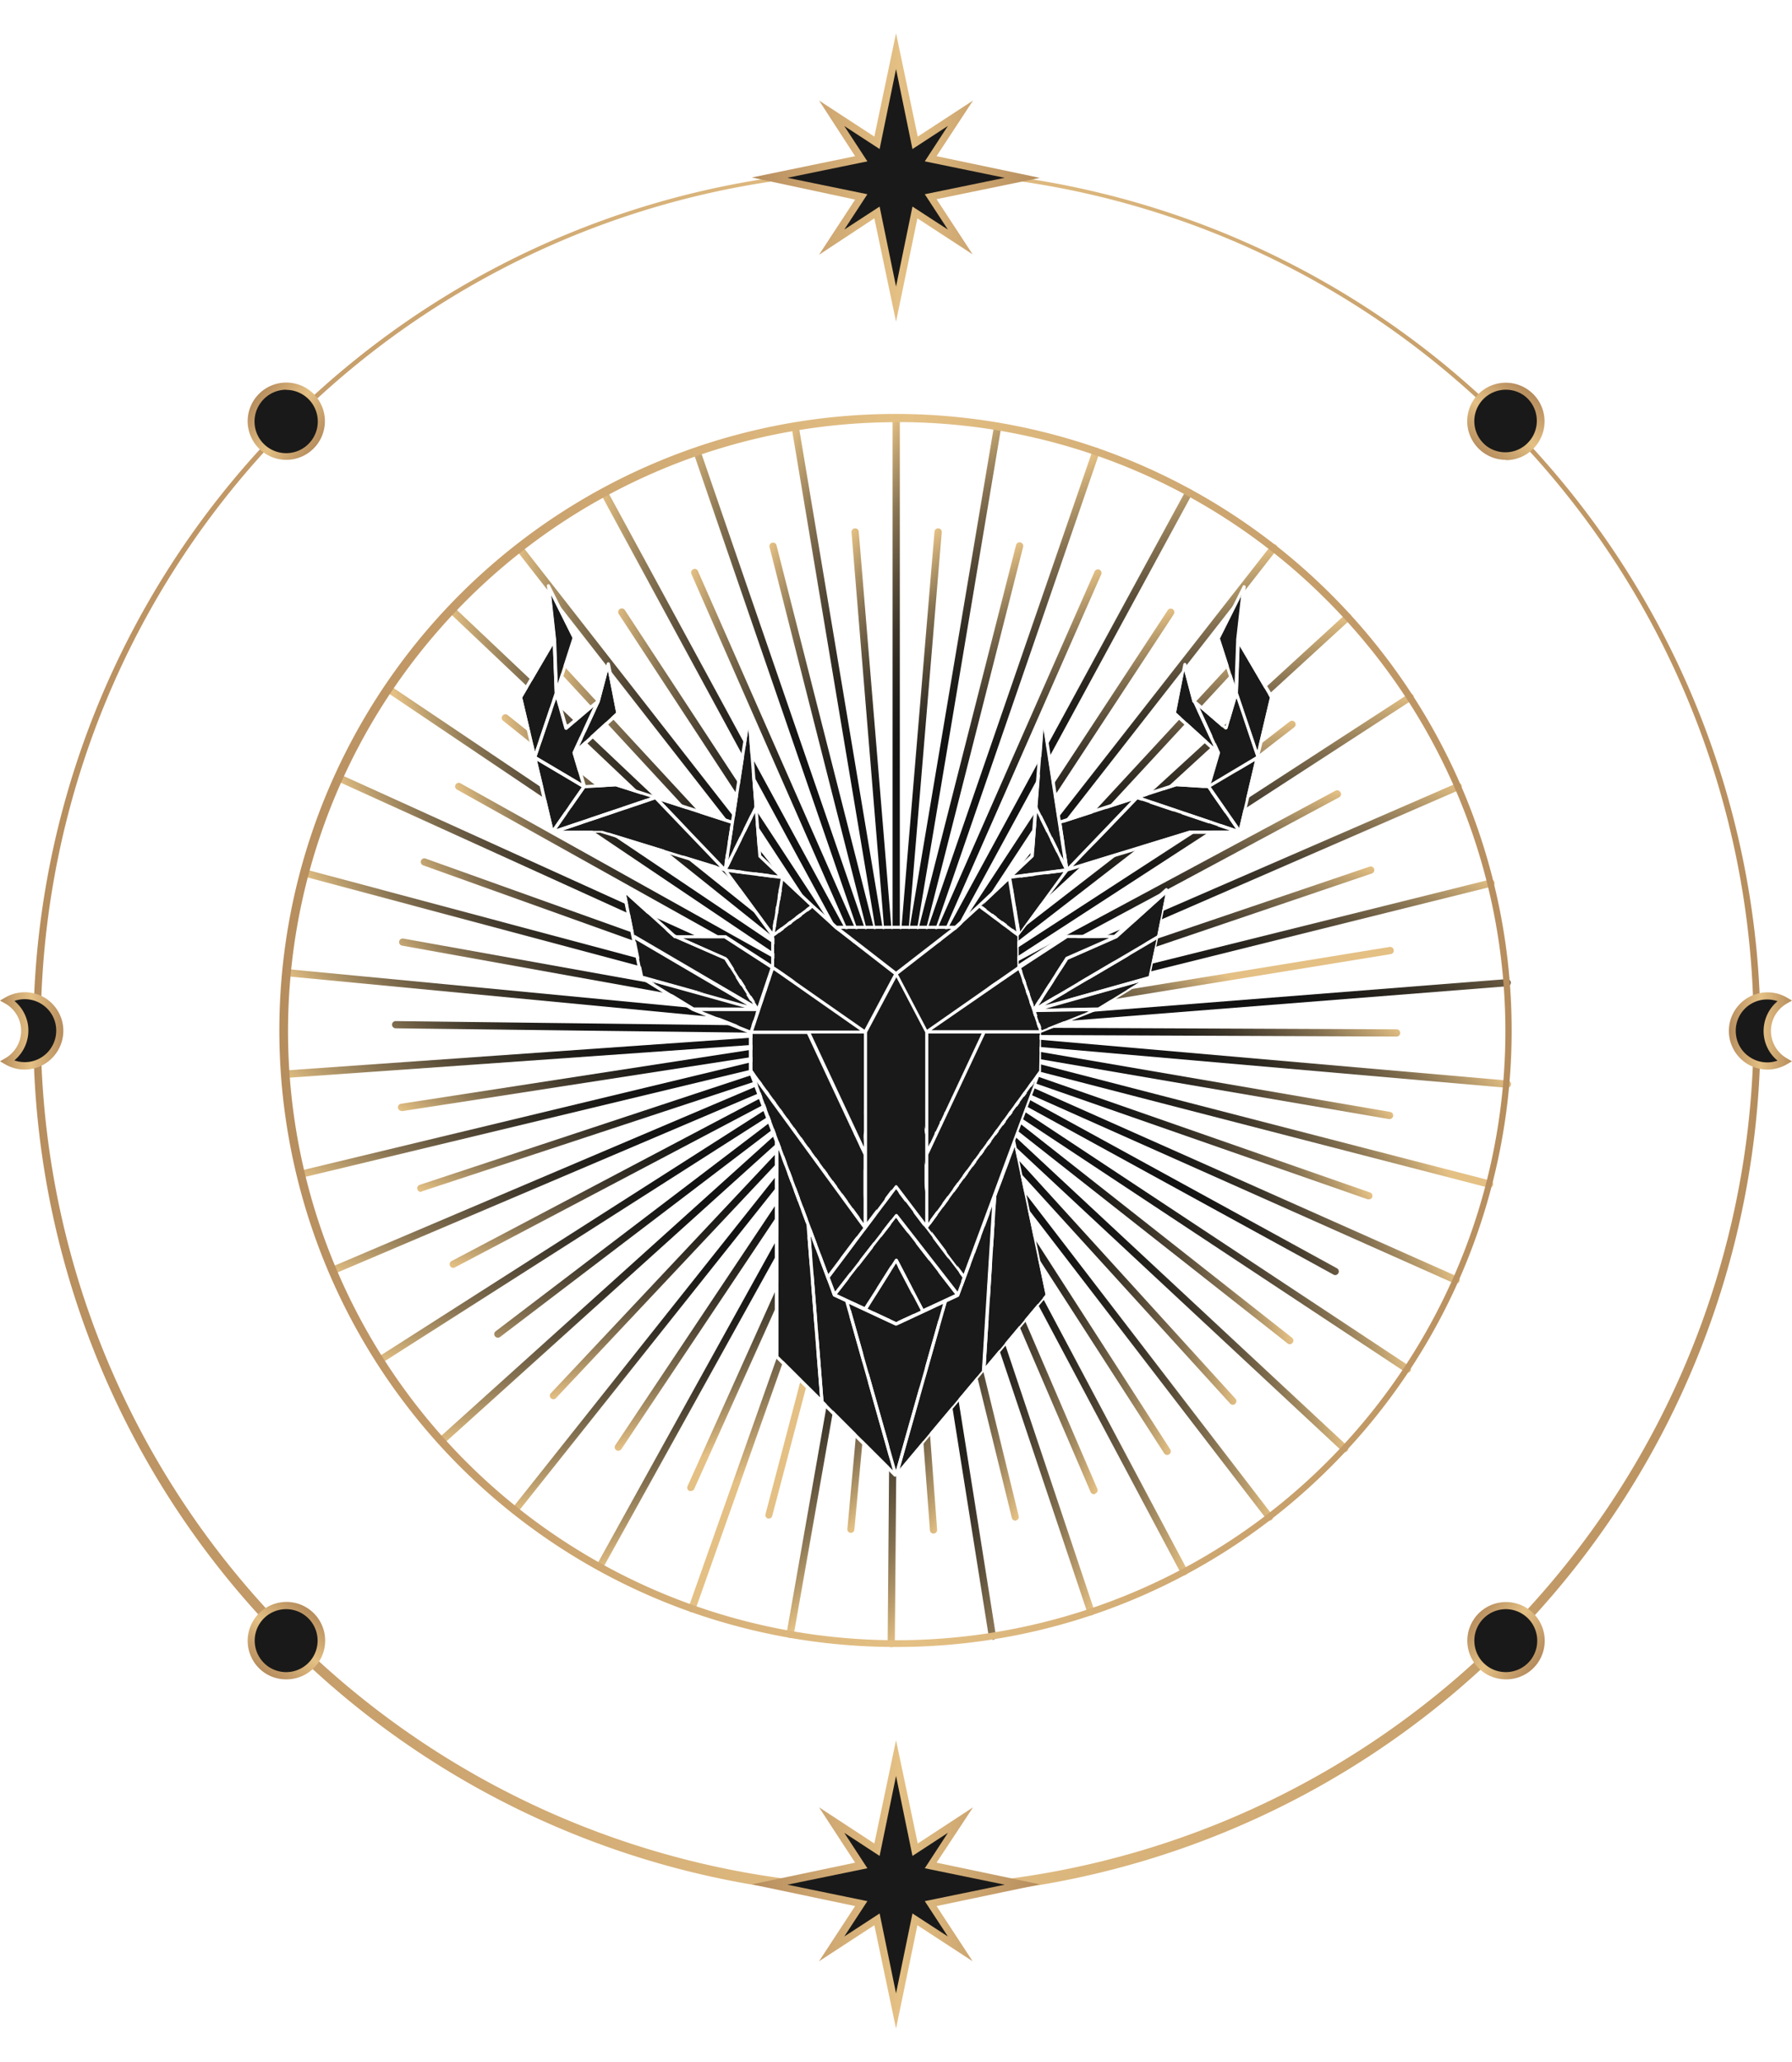 <svg xmlns="http://www.w3.org/2000/svg" xmlns:xlink="http://www.w3.org/1999/xlink" viewBox="0 0 218.13 250.83"><defs><style>.cls-1{mask:url(#mask);filter:url(#luminosity-noclip-2);}.cls-2{mix-blend-mode:multiply;fill:url(#linear-gradient);}.cls-3{mask:url(#mask-2);}.cls-4{fill:url(#linear-gradient-2);}.cls-5{fill:url(#linear-gradient-3);}.cls-6{fill:url(#linear-gradient-4);}.cls-7{fill:url(#linear-gradient-5);}.cls-8{fill:url(#linear-gradient-6);}.cls-9{fill:url(#linear-gradient-7);}.cls-10{fill:url(#linear-gradient-8);}.cls-11{fill:url(#linear-gradient-9);}.cls-12{fill:url(#linear-gradient-10);}.cls-13{fill:url(#linear-gradient-11);}.cls-14{fill:url(#linear-gradient-12);}.cls-15{fill:url(#linear-gradient-13);}.cls-16{fill:url(#linear-gradient-14);}.cls-17{fill:url(#linear-gradient-15);}.cls-18{fill:url(#linear-gradient-16);}.cls-19{fill:url(#linear-gradient-17);}.cls-20{fill:url(#linear-gradient-18);}.cls-21{fill:url(#linear-gradient-19);}.cls-22{fill:url(#linear-gradient-20);}.cls-23{fill:url(#linear-gradient-21);}.cls-24{fill:url(#linear-gradient-22);}.cls-25{fill:url(#linear-gradient-23);}.cls-26{fill:url(#linear-gradient-24);}.cls-27{fill:url(#linear-gradient-25);}.cls-28{fill:url(#linear-gradient-26);}.cls-29{fill:url(#linear-gradient-27);}.cls-30{fill:url(#linear-gradient-28);}.cls-31{fill:url(#linear-gradient-29);}.cls-32{fill:url(#linear-gradient-30);}.cls-33{fill:url(#linear-gradient-31);}.cls-34{fill:url(#linear-gradient-32);}.cls-35{fill:url(#linear-gradient-33);}.cls-36{fill:url(#linear-gradient-34);}.cls-37{fill:url(#linear-gradient-35);}.cls-38{fill:url(#linear-gradient-36);}.cls-39{fill:url(#linear-gradient-37);}.cls-40{fill:url(#linear-gradient-38);}.cls-41{fill:url(#linear-gradient-39);}.cls-42{fill:url(#linear-gradient-40);}.cls-43{fill:url(#linear-gradient-41);}.cls-44{fill:url(#linear-gradient-42);}.cls-45{fill:url(#linear-gradient-43);}.cls-46{fill:url(#linear-gradient-44);}.cls-47{fill:url(#linear-gradient-45);}.cls-48{fill:url(#linear-gradient-46);}.cls-49{fill:url(#linear-gradient-47);}.cls-50{fill:url(#linear-gradient-48);}.cls-51{fill:url(#linear-gradient-49);}.cls-52{fill:url(#linear-gradient-50);}.cls-53{fill:url(#linear-gradient-51);}.cls-54{fill:url(#linear-gradient-52);}.cls-55{fill:url(#linear-gradient-53);}.cls-56{fill:url(#linear-gradient-54);}.cls-57{fill:url(#linear-gradient-55);}.cls-58{fill:url(#linear-gradient-56);}.cls-59{fill:url(#linear-gradient-57);}.cls-60{fill:url(#linear-gradient-58);}.cls-61{fill:url(#linear-gradient-59);}.cls-62{fill:url(#linear-gradient-60);}.cls-63{fill:url(#linear-gradient-61);}.cls-64{fill:url(#linear-gradient-62);}.cls-65{fill:url(#linear-gradient-63);}.cls-66{fill:url(#linear-gradient-64);}.cls-67{fill:url(#linear-gradient-65);}.cls-68{fill:url(#linear-gradient-66);}.cls-69{fill:url(#linear-gradient-67);}.cls-70{fill:url(#linear-gradient-68);}.cls-71{fill:url(#linear-gradient-69);}.cls-72{fill:url(#linear-gradient-70);}.cls-73{fill:url(#linear-gradient-71);}.cls-74{fill:url(#linear-gradient-72);}.cls-75{fill:url(#linear-gradient-73);}.cls-76{fill:url(#linear-gradient-74);}.cls-77{fill:url(#linear-gradient-75);}.cls-78{fill:url(#linear-gradient-76);}.cls-79{fill:url(#linear-gradient-77);}.cls-80{fill:url(#linear-gradient-78);}.cls-81{fill:url(#linear-gradient-79);}.cls-82{fill:url(#linear-gradient-80);}.cls-83{fill:#191919;}.cls-84{fill:url(#linear-gradient-81);}.cls-85{fill:url(#linear-gradient-82);}.cls-86{fill:url(#linear-gradient-83);}.cls-87{fill:url(#linear-gradient-84);}.cls-88{fill:url(#linear-gradient-85);}.cls-89{fill:url(#linear-gradient-86);}.cls-90{fill:url(#linear-gradient-87);}.cls-91{fill:url(#linear-gradient-88);}.cls-92{fill:#fff;}.cls-93{filter:url(#luminosity-noclip);}</style><filter id="luminosity-noclip" x="51.39" y="-8012.03" width="115.35" height="32766" filterUnits="userSpaceOnUse" color-interpolation-filters="sRGB"><feFlood flood-color="#fff" result="bg"/><feBlend in="SourceGraphic" in2="bg"/></filter><mask id="mask" x="51.39" y="-8012.03" width="115.35" height="32766" maskUnits="userSpaceOnUse"><g class="cls-93"/></mask><linearGradient id="linear-gradient" x1="165.29" y1="28.04" x2="52.85" y2="222.79" gradientUnits="userSpaceOnUse"><stop offset="0" stop-color="#fff"/><stop offset="0.54"/><stop offset="1" stop-color="#f1f1f1"/></linearGradient><filter id="luminosity-noclip-2" x="51.39" y="0" width="115.35" height="250.83" filterUnits="userSpaceOnUse" color-interpolation-filters="sRGB"><feFlood flood-color="#fff" result="bg"/><feBlend in="SourceGraphic" in2="bg"/></filter><mask id="mask-2" x="51.39" y="0" width="115.35" height="250.83" maskUnits="userSpaceOnUse"><g class="cls-1"><path class="cls-2" d="M109.07,250.83c-15.47,0-30-13.09-40.87-36.86s-16.81-55.11-16.81-88.56,6-64.89,16.81-88.55S93.6,0,109.07,0s30,13.09,40.87,36.86,16.8,55.11,16.8,88.55-6,64.9-16.8,88.56S124.54,250.83,109.07,250.83Zm0-249.95c-31.32,0-56.8,55.86-56.8,124.53S77.75,250,109.07,250s56.79-55.87,56.79-124.54S140.38.88,109.07.88Z"/></g></mask><linearGradient id="linear-gradient-2" x1="165.29" y1="28.04" x2="52.85" y2="222.79" gradientUnits="userSpaceOnUse"><stop offset="0" stop-color="#e2b673"/><stop offset="0.54"/><stop offset="1" stop-color="#d0a86b"/></linearGradient><linearGradient id="linear-gradient-3" x1="128.3" y1="103.02" x2="172.27" y2="103.02" gradientTransform="translate(-57.67 -5.87) rotate(2.28)" gradientUnits="userSpaceOnUse"><stop offset="0" stop-color="#e4c084"/><stop offset="0.07" stop-color="#ba9d6d"/><stop offset="0.16" stop-color="#877352"/><stop offset="0.26" stop-color="#5d503b"/><stop offset="0.35" stop-color="#3c3529"/><stop offset="0.44" stop-color="#25221c"/><stop offset="0.52" stop-color="#171615"/><stop offset="0.59" stop-color="#121212"/></linearGradient><linearGradient id="linear-gradient-4" x1="123.2" y1="96.11" x2="172.28" y2="96.11" xlink:href="#linear-gradient-3"/><linearGradient id="linear-gradient-5" x1="259.94" y1="91.28" x2="300.19" y2="91.28" gradientTransform="matrix(0.99, 0.12, -0.12, 0.99, -174.41, -24.92)" xlink:href="#linear-gradient-3"/><linearGradient id="linear-gradient-6" x1="377.21" y1="66.01" x2="426.28" y2="66.01" gradientTransform="translate(-288.54 -53.94) rotate(11.77)" xlink:href="#linear-gradient-3"/><linearGradient id="linear-gradient-7" x1="511.45" y1="40.21" x2="551.7" y2="40.21" gradientTransform="translate(-401.36 -92.2) rotate(16.52)" xlink:href="#linear-gradient-3"/><linearGradient id="linear-gradient-8" x1="623.89" y1="-6.21" x2="672.95" y2="-6.21" gradientTransform="matrix(0.93, 0.36, -0.36, 0.93, -509.56, -139.3)" xlink:href="#linear-gradient-3"/><linearGradient id="linear-gradient-9" x1="751.27" y1="-51.61" x2="791.51" y2="-51.61" gradientTransform="translate(-614.22 -196.14) rotate(26.02)" xlink:href="#linear-gradient-3"/><linearGradient id="linear-gradient-10" x1="855.64" y1="-117.46" x2="904.7" y2="-117.46" gradientTransform="translate(-713.39 -260.73) rotate(30.77)" xlink:href="#linear-gradient-3"/><linearGradient id="linear-gradient-11" x1="972.11" y1="-180.98" x2="1012.34" y2="-180.98" gradientTransform="translate(-806.14 -334.03) rotate(35.52)" xlink:href="#linear-gradient-3"/><linearGradient id="linear-gradient-12" x1="1063.93" y1="-264.7" x2="1112.97" y2="-264.7" gradientTransform="translate(-892.57 -413.35) rotate(40.26)" xlink:href="#linear-gradient-3"/><linearGradient id="linear-gradient-13" x1="1168.46" y1="-346.55" x2="1208.68" y2="-346.55" gradientTransform="translate(-973.7 -500.64) rotate(45.02)" xlink:href="#linear-gradient-3"/><linearGradient id="linear-gradient-14" x1="1247.2" y1="-445.88" x2="1296.24" y2="-445.88" gradientTransform="matrix(0.65, 0.76, -0.76, 0.65, -1046.54, -594.19)" xlink:href="#linear-gradient-3"/><linearGradient id="linear-gradient-15" x1="1335.23" y1="-540.94" x2="1375.45" y2="-540.94" gradientTransform="translate(-1110.61 -693.61) rotate(54.51)" xlink:href="#linear-gradient-3"/><linearGradient id="linear-gradient-16" x1="1396.92" y1="-653.73" x2="1445.96" y2="-653.73" gradientTransform="matrix(0.51, 0.86, -0.86, 0.51, -1167.14, -797.44)" xlink:href="#linear-gradient-3"/><linearGradient id="linear-gradient-17" x1="1466.94" y1="-761.51" x2="1507.16" y2="-761.51" gradientTransform="translate(-1214.78 -905.48) rotate(64.01)" xlink:href="#linear-gradient-3"/><linearGradient id="linear-gradient-18" x1="1509.83" y1="-884" x2="1558.86" y2="-884" gradientTransform="matrix(0.36, 0.93, -0.93, 0.36, -1252.98, -1017.24)" xlink:href="#linear-gradient-3"/><linearGradient id="linear-gradient-19" x1="1560.59" y1="-1000.01" x2="1600.81" y2="-1000.01" gradientTransform="translate(-1281.87 -1131.89) rotate(73.51)" xlink:href="#linear-gradient-3"/><linearGradient id="linear-gradient-20" x1="1584.15" y1="-1129.74" x2="1633.18" y2="-1129.74" gradientTransform="translate(-1301.43 -1249.11) rotate(78.26)" xlink:href="#linear-gradient-3"/><linearGradient id="linear-gradient-21" x1="1613.88" y1="-1250.66" x2="1654.1" y2="-1250.66" gradientTransform="matrix(0.12, 0.99, -0.99, 0.12, -1310.66, -1366.53)" xlink:href="#linear-gradient-3"/><linearGradient id="linear-gradient-22" x1="1616.8" y1="-1383.24" x2="1665.84" y2="-1383.24" gradientTransform="matrix(0.04, 1, -1, 0.04, -1309.88, -1485.56)" xlink:href="#linear-gradient-3"/><linearGradient id="linear-gradient-23" x1="1626.39" y1="-1506.71" x2="1666.62" y2="-1506.71" gradientTransform="translate(-1300.07 -1603.94) rotate(92.5)" xlink:href="#linear-gradient-3"/><linearGradient id="linear-gradient-24" x1="1606.48" y1="-1639.54" x2="1655.53" y2="-1639.54" gradientTransform="translate(-1280.21 -1719.76) rotate(97.25)" xlink:href="#linear-gradient-3"/><linearGradient id="linear-gradient-25" x1="1595" y1="-1760.83" x2="1635.24" y2="-1760.83" gradientTransform="translate(-1250.56 -1834.84) rotate(102)" xlink:href="#linear-gradient-3"/><linearGradient id="linear-gradient-26" x1="1554.29" y1="-1891.2" x2="1603.35" y2="-1891.2" gradientTransform="translate(-1212.7 -1946.38) rotate(106.75)" xlink:href="#linear-gradient-3"/><linearGradient id="linear-gradient-27" x1="1522.28" y1="-2007.44" x2="1562.53" y2="-2007.44" gradientTransform="translate(-1164.49 -2055.17) rotate(111.5)" xlink:href="#linear-gradient-3"/><linearGradient id="linear-gradient-28" x1="1461.59" y1="-2129.55" x2="1510.66" y2="-2129.55" gradientTransform="translate(-1107.54 -2158.21) rotate(116.24)" xlink:href="#linear-gradient-3"/><linearGradient id="linear-gradient-29" x1="1409.65" y1="-2238.03" x2="1449.9" y2="-2238.03" gradientTransform="matrix(-0.52, 0.86, -0.86, -0.52, -1042.94, -2257.68)" xlink:href="#linear-gradient-3"/><linearGradient id="linear-gradient-30" x1="1331" y1="-2350.8" x2="1380.07" y2="-2350.8" gradientTransform="matrix(-0.58, 0.81, -0.81, -0.58, -969.73, -2351.01)" xlink:href="#linear-gradient-3"/><linearGradient id="linear-gradient-31" x1="1260.5" y1="-2447.02" x2="1300.76" y2="-2447.02" gradientTransform="translate(-889.76 -2437.48) rotate(130.49)" xlink:href="#linear-gradient-3"/><linearGradient id="linear-gradient-32" x1="1165.19" y1="-2546.45" x2="1214.28" y2="-2546.45" gradientTransform="translate(-801.88 -2517.28) rotate(135.24)" xlink:href="#linear-gradient-3"/><linearGradient id="linear-gradient-33" x1="1079.43" y1="-2628.68" x2="1119.69" y2="-2628.68" gradientTransform="translate(-708.59 -2589.92) rotate(139.99)" xlink:href="#linear-gradient-3"/><linearGradient id="linear-gradient-34" x1="969.53" y1="-2711.71" x2="1018.62" y2="-2711.71" gradientTransform="matrix(-0.82, 0.58, -0.58, -0.82, -608.61, -2653.26)" xlink:href="#linear-gradient-3"/><linearGradient id="linear-gradient-35" x1="871.08" y1="-2776.91" x2="911.34" y2="-2776.91" gradientTransform="translate(-504.2 -2709.34) rotate(149.49)" xlink:href="#linear-gradient-3"/><linearGradient id="linear-gradient-36" x1="749.54" y1="-2843.63" x2="798.63" y2="-2843.63" gradientTransform="translate(-395.53 -2756.83) rotate(154.24)" xlink:href="#linear-gradient-3"/><linearGradient id="linear-gradient-37" x1="640.32" y1="-2889.71" x2="680.59" y2="-2889.71" gradientTransform="matrix(-0.93, 0.36, -0.36, -0.93, -283.91, -2794.35)" xlink:href="#linear-gradient-3"/><linearGradient id="linear-gradient-38" x1="509.88" y1="-2936.57" x2="558.96" y2="-2936.57" gradientTransform="translate(-169.29 -2822.84) rotate(163.73)" xlink:href="#linear-gradient-3"/><linearGradient id="linear-gradient-39" x1="394.66" y1="-2963.28" x2="434.92" y2="-2963.28" gradientTransform="translate(-51.99 -2842.26) rotate(168.49)" xlink:href="#linear-gradient-3"/><linearGradient id="linear-gradient-40" x1="259.63" y1="-2989.04" x2="308.72" y2="-2989.04" gradientTransform="translate(66.46 -2850.78) rotate(173.23)" xlink:href="#linear-gradient-3"/><linearGradient id="linear-gradient-41" x1="140.02" y1="-2994.49" x2="180.27" y2="-2994.49" gradientTransform="translate(184.23 -2850.4) rotate(177.98)" xlink:href="#linear-gradient-3"/><linearGradient id="linear-gradient-42" x1="2.92" y1="-2999.96" x2="52" y2="-2999.96" gradientTransform="translate(302.33 -2840.38) rotate(-177.27)" xlink:href="#linear-gradient-3"/><linearGradient id="linear-gradient-43" x1="-116.09" y1="-2983.56" x2="-75.83" y2="-2983.56" gradientTransform="translate(418.9 -2819.7) rotate(-172.52)" xlink:href="#linear-gradient-3"/><linearGradient id="linear-gradient-44" x1="-251.44" y1="-2967.03" x2="-202.37" y2="-2967.03" gradientTransform="translate(533.28 -2789.44) rotate(-167.77)" xlink:href="#linear-gradient-3"/><linearGradient id="linear-gradient-45" x1="-366.82" y1="-2930.21" x2="-326.57" y2="-2930.21" gradientTransform="translate(645.17 -2750.32) rotate(-163.02)" xlink:href="#linear-gradient-3"/><linearGradient id="linear-gradient-46" x1="-497.4" y1="-2893.83" x2="-448.34" y2="-2893.83" gradientTransform="translate(752.94 -2702.68) rotate(-158.27)" xlink:href="#linear-gradient-3"/><linearGradient id="linear-gradient-47" x1="-605.47" y1="-2836.33" x2="-565.23" y2="-2836.33" gradientTransform="translate(856.83 -2644.78) rotate(-153.52)" xlink:href="#linear-gradient-3"/><linearGradient id="linear-gradient-48" x1="-726.79" y1="-2780.39" x2="-677.74" y2="-2780.39" gradientTransform="matrix(-0.86, -0.52, 0.52, -0.86, 955.79, -2579.36)" xlink:href="#linear-gradient-3"/><linearGradient id="linear-gradient-49" x1="-825.71" y1="-2704.59" x2="-785.48" y2="-2704.59" gradientTransform="translate(1048.07 -2506.26) rotate(-144.03)" xlink:href="#linear-gradient-3"/><linearGradient id="linear-gradient-50" x1="-935.64" y1="-2630.81" x2="-886.6" y2="-2630.81" gradientTransform="translate(1134.58 -2425.64) rotate(-139.28)" xlink:href="#linear-gradient-3"/><linearGradient id="linear-gradient-51" x1="-1021.08" y1="-2538.32" x2="-980.85" y2="-2538.32" gradientTransform="matrix(-0.7, -0.71, 0.71, -0.7, 1213.91, -2337.99)" xlink:href="#linear-gradient-3"/><linearGradient id="linear-gradient-52" x1="-1115.82" y1="-2448.82" x2="-1066.78" y2="-2448.82" gradientTransform="matrix(-0.64, -0.77, 0.77, -0.64, 1286.34, -2243.31)" xlink:href="#linear-gradient-3"/><linearGradient id="linear-gradient-53" x1="-1185.56" y1="-2341.74" x2="-1145.34" y2="-2341.74" gradientTransform="matrix(-0.57, -0.82, 0.82, -0.57, 1349.79, -2143.58)" xlink:href="#linear-gradient-3"/><linearGradient id="linear-gradient-54" x1="-1264.64" y1="-2238.99" x2="-1215.61" y2="-2238.99" gradientTransform="matrix(-0.5, -0.86, 0.86, -0.5, 1404.63, -2039.42)" xlink:href="#linear-gradient-3"/><linearGradient id="linear-gradient-55" x1="-1315.81" y1="-2121.06" x2="-1275.59" y2="-2121.06" gradientTransform="matrix(-0.43, -0.9, 0.9, -0.43, 1451.98, -1930.12)" xlink:href="#linear-gradient-3"/><linearGradient id="linear-gradient-56" x1="-1376.41" y1="-2008.33" x2="-1327.38" y2="-2008.33" gradientTransform="translate(1488.83 -1818.63) rotate(-110.79)" xlink:href="#linear-gradient-3"/><linearGradient id="linear-gradient-57" x1="-1408.19" y1="-1882.17" x2="-1367.97" y2="-1882.17" gradientTransform="translate(1517.74 -1703.21) rotate(-106.03)" xlink:href="#linear-gradient-3"/><linearGradient id="linear-gradient-58" x1="-1448.23" y1="-1762.99" x2="-1399.19" y2="-1762.99" gradientTransform="translate(1536.23 -1586.66) rotate(-101.29)" xlink:href="#linear-gradient-3"/><linearGradient id="linear-gradient-59" x1="-1460.17" y1="-1630.47" x2="-1419.95" y2="-1630.47" gradientTransform="translate(1544.07 -1468.82) rotate(-96.54)" xlink:href="#linear-gradient-3"/><linearGradient id="linear-gradient-60" x1="-1478.41" y1="-1507.97" x2="-1429.36" y2="-1507.97" gradientTransform="translate(1543.25 -1349.84) rotate(-91.79)" xlink:href="#linear-gradient-3"/><linearGradient id="linear-gradient-61" x1="-1469.6" y1="-1374.37" x2="-1429.38" y2="-1374.37" gradientTransform="matrix(0.05, -1, 1, 0.05, 1532.22, -1232.84)" xlink:href="#linear-gradient-3"/><linearGradient id="linear-gradient-62" x1="-1467.15" y1="-1251.72" x2="-1418.1" y2="-1251.72" gradientTransform="translate(1511.55 -1116.34) rotate(-82.29)" xlink:href="#linear-gradient-3"/><linearGradient id="linear-gradient-63" x1="-1436.43" y1="-1120.2" x2="-1396.19" y2="-1120.2" gradientTransform="translate(1481.51 -1001.8) rotate(-77.54)" xlink:href="#linear-gradient-3"/><linearGradient id="linear-gradient-64" x1="-1412.25" y1="-1000.72" x2="-1363.19" y2="-1000.72" gradientTransform="translate(1441.14 -889.55) rotate(-72.79)" xlink:href="#linear-gradient-3"/><linearGradient id="linear-gradient-65" x1="-1361.47" y1="-875" x2="-1321.23" y2="-875" gradientTransform="translate(1393.25 -781.98) rotate(-68.04)" xlink:href="#linear-gradient-3"/><linearGradient id="linear-gradient-66" x1="-1317.43" y1="-762.76" x2="-1268.35" y2="-762.76" gradientTransform="translate(1335.22 -678.02) rotate(-63.29)" xlink:href="#linear-gradient-3"/><linearGradient id="linear-gradient-67" x1="-1247.52" y1="-645.17" x2="-1207.27" y2="-645.17" gradientTransform="translate(1269.83 -580.38) rotate(-58.55)" xlink:href="#linear-gradient-3"/><linearGradient id="linear-gradient-68" x1="-1184.77" y1="-542.9" x2="-1135.69" y2="-542.9" gradientTransform="translate(1195.18 -487.52) rotate(-53.8)" xlink:href="#linear-gradient-3"/><linearGradient id="linear-gradient-69" x1="-1097.05" y1="-437.31" x2="-1056.8" y2="-437.31" gradientTransform="matrix(0.66, -0.76, 0.76, 0.66, 1114.74, -401.76)" xlink:href="#linear-gradient-3"/><linearGradient id="linear-gradient-70" x1="-1017.77" y1="-348.91" x2="-968.68" y2="-348.91" gradientTransform="translate(1026.49 -322.09) rotate(-44.3)" xlink:href="#linear-gradient-3"/><linearGradient id="linear-gradient-71" x1="-914.38" y1="-256.79" x2="-874.12" y2="-256.79" gradientTransform="matrix(0.77, -0.64, 0.64, 0.77, 932.09, -251.47)" xlink:href="#linear-gradient-3"/><linearGradient id="linear-gradient-72" x1="-821.54" y1="-184.2" x2="-772.46" y2="-184.2" gradientTransform="translate(832.61 -187.89) rotate(-34.81)" xlink:href="#linear-gradient-3"/><linearGradient id="linear-gradient-73" x1="-704.2" y1="-110.47" x2="-663.93" y2="-110.47" gradientTransform="matrix(0.87, -0.5, 0.5, 0.87, 727.85, -131.82)" xlink:href="#linear-gradient-3"/><linearGradient id="linear-gradient-74" x1="-599.17" y1="-54.61" x2="-550.08" y2="-54.61" gradientTransform="translate(617.93 -86.25) rotate(-25.3)" xlink:href="#linear-gradient-3"/><linearGradient id="linear-gradient-75" x1="-472.55" y1="1.01" x2="-432.28" y2="1.01" gradientTransform="translate(505.73 -49.24) rotate(-20.56)" xlink:href="#linear-gradient-3"/><linearGradient id="linear-gradient-76" x1="-360.08" y1="36.07" x2="-310.99" y2="36.07" gradientTransform="matrix(0.96, -0.27, 0.27, 0.96, 391.17, -21.52)" xlink:href="#linear-gradient-3"/><linearGradient id="linear-gradient-77" x1="-226.22" y1="72.14" x2="-185.96" y2="72.14" gradientTransform="translate(273.72 -3.96) rotate(-11.06)" xlink:href="#linear-gradient-3"/><linearGradient id="linear-gradient-78" x1="-108.26" y1="87.08" x2="-59.17" y2="87.08" gradientTransform="translate(155.64 4.03) rotate(-6.31)" xlink:href="#linear-gradient-3"/><linearGradient id="linear-gradient-79" x1="34.06" y1="125.41" x2="184.07" y2="125.41" gradientUnits="userSpaceOnUse"><stop offset="0" stop-color="#b68d5d"/><stop offset="0.07" stop-color="#bd9463"/><stop offset="0.51" stop-color="#e4c084"/><stop offset="1" stop-color="#b68d5d"/></linearGradient><linearGradient id="linear-gradient-80" x1="3.64" y1="125.41" x2="214.49" y2="125.41" xlink:href="#linear-gradient-79"/><linearGradient id="linear-gradient-81" x1="91.52" y1="21.59" x2="126.62" y2="21.59" xlink:href="#linear-gradient-79"/><linearGradient id="linear-gradient-82" x1="91.52" y1="229.24" x2="126.62" y2="229.24" xlink:href="#linear-gradient-79"/><linearGradient id="linear-gradient-83" x1="2010.46" y1="-2381.8" x2="2019.87" y2="-2381.8" gradientTransform="translate(-555.58 -2979.78) rotate(126.07)" xlink:href="#linear-gradient-79"/><linearGradient id="linear-gradient-84" x1="210.41" y1="125.41" x2="218.13" y2="125.41" xlink:href="#linear-gradient-79"/><linearGradient id="linear-gradient-85" x1="-680.27" y1="-3028.13" x2="-672.55" y2="-3028.13" gradientTransform="translate(-672.55 -2902.71) rotate(180)" xlink:href="#linear-gradient-79"/><linearGradient id="linear-gradient-86" x1="-190.57" y1="-2740.22" x2="-181.15" y2="-2740.22" gradientTransform="translate(1646.24 -2124.75) rotate(-143.93)" xlink:href="#linear-gradient-79"/><linearGradient id="linear-gradient-87" x1="-549.07" y1="-539.29" x2="-539.65" y2="-539.29" gradientTransform="translate(791.21 77.07) rotate(-53.93)" xlink:href="#linear-gradient-79"/><linearGradient id="linear-gradient-88" x1="1651.93" y1="-180.7" x2="1661.35" y2="-180.7" gradientTransform="translate(-1410.61 -777.97) rotate(36.07)" xlink:href="#linear-gradient-79"/></defs><g id="레이어_2" data-name="레이어 2"><g id="레이어_1-2" data-name="레이어 1"><g class="cls-3"><path class="cls-4" d="M109.07,250.83c-15.47,0-30-13.09-40.87-36.86s-16.81-55.11-16.81-88.56,6-64.89,16.81-88.55S93.6,0,109.07,0s30,13.09,40.87,36.86,16.8,55.11,16.8,88.55-6,64.9-16.8,88.56S124.54,250.83,109.07,250.83Zm0-249.95c-31.32,0-56.8,55.86-56.8,124.53S77.75,250,109.07,250s56.79-55.87,56.79-124.54S140.38.88,109.07.88Z"/></g><path class="cls-5" d="M109.09,125.84a.47.47,0,0,1-.33-.14L67.42,81a.43.43,0,0,1,0-.62.44.44,0,0,1,.62,0l41.35,44.73a.45.45,0,0,1,0,.62A.46.46,0,0,1,109.09,125.84Z"/><path class="cls-6" d="M109.09,125.84a.46.46,0,0,1-.35-.17L62.84,66.91a.43.43,0,0,1,.07-.61.44.44,0,0,1,.62.07l45.91,58.76a.45.45,0,0,1-.08.62A.46.46,0,0,1,109.09,125.84Z"/><path class="cls-7" d="M109.09,125.84a.43.43,0,0,1-.37-.2L75.32,74.7a.44.44,0,0,1,.74-.48l33.4,50.94a.45.45,0,0,1-.13.61A.44.44,0,0,1,109.09,125.84Z"/><path class="cls-8" d="M109.09,125.84a.43.43,0,0,1-.39-.23L73.13,60.09a.44.44,0,0,1,.77-.42l35.58,65.52a.45.45,0,0,1-.18.6A.41.41,0,0,1,109.09,125.84Z"/><path class="cls-9" d="M109.09,125.84a.44.44,0,0,1-.4-.26L84.16,69.83a.44.44,0,0,1,.23-.58.42.42,0,0,1,.57.23l24.53,55.74a.43.43,0,0,1-.23.58A.33.33,0,0,1,109.09,125.84Z"/><path class="cls-10" d="M109.09,125.84a.45.45,0,0,1-.42-.29L84.41,55.06a.44.44,0,1,1,.83-.29l24.26,70.49a.44.44,0,0,1-.27.56Z"/><path class="cls-11" d="M109.09,125.84a.44.44,0,0,1-.43-.33l-15-59a.44.44,0,0,1,.85-.21l15,59a.44.44,0,0,1-.31.54Z"/><path class="cls-12" d="M109.09,125.84a.43.43,0,0,1-.43-.36L96.36,52a.44.44,0,0,1,.87-.14l12.29,73.52a.44.44,0,0,1-.36.51Z"/><path class="cls-13" d="M109.09,125.84a.44.44,0,0,1-.44-.4l-5-60.69a.44.44,0,1,1,.88-.07l5,60.68a.44.44,0,0,1-.41.48Z"/><path class="cls-14" d="M109.09,125.84h0a.44.44,0,0,1-.44-.44l0-74.54a.44.44,0,0,1,.44-.44h0a.44.44,0,0,1,.44.44l0,74.54A.44.44,0,0,1,109.09,125.84Z"/><path class="cls-15" d="M109.09,125.84h0a.44.44,0,0,1-.4-.48l5.06-60.68a.44.44,0,0,1,.88.07l-5.06,60.69A.44.44,0,0,1,109.09,125.84Z"/><path class="cls-16" d="M109.09,125.84H109a.44.44,0,0,1-.36-.51L121,51.81a.44.44,0,1,1,.87.15l-12.33,73.52A.43.43,0,0,1,109.09,125.84Z"/><path class="cls-17" d="M109.09,125.84H109a.44.44,0,0,1-.32-.54l15-59a.44.44,0,0,1,.54-.31.44.44,0,0,1,.32.53l-15,59A.44.44,0,0,1,109.09,125.84Z"/><path class="cls-18" d="M109.09,125.84l-.14,0a.44.44,0,0,1-.28-.56L133,54.78a.44.44,0,1,1,.83.29l-24.3,70.48A.43.43,0,0,1,109.09,125.84Z"/><path class="cls-19" d="M109.09,125.84a.39.39,0,0,1-.18,0,.44.44,0,0,1-.22-.58l24.55-55.73a.45.45,0,0,1,.58-.23.44.44,0,0,1,.22.58l-24.55,55.74A.44.44,0,0,1,109.09,125.84Z"/><path class="cls-20" d="M109.09,125.84a.41.41,0,0,1-.21,0,.45.45,0,0,1-.18-.6l35.61-65.5a.44.44,0,1,1,.77.42l-35.6,65.5A.45.45,0,0,1,109.09,125.84Z"/><path class="cls-21" d="M109.09,125.84a.4.4,0,0,1-.24-.07.44.44,0,0,1-.13-.61l33.42-50.92a.44.44,0,0,1,.61-.13.45.45,0,0,1,.13.61l-33.43,50.92A.42.42,0,0,1,109.09,125.84Z"/><path class="cls-22" d="M109.09,125.84a.44.44,0,0,1-.27-.09.44.44,0,0,1-.08-.62L154.68,66.4a.44.44,0,1,1,.69.54l-45.93,58.73A.46.46,0,0,1,109.09,125.84Z"/><path class="cls-23" d="M109.09,125.84a.42.42,0,0,1-.3-.12.43.43,0,0,1,0-.62l41.37-44.71a.44.44,0,0,1,.62,0,.43.43,0,0,1,0,.62L109.41,125.7A.45.45,0,0,1,109.09,125.84Z"/><path class="cls-24" d="M109.09,125.84a.44.44,0,0,1-.3-.76l55-50.36a.44.44,0,0,1,.59.65l-55,50.36A.48.48,0,0,1,109.09,125.84Z"/><path class="cls-25" d="M109.09,125.84a.46.46,0,0,1-.35-.17.44.44,0,0,1,.08-.62L157,87.77a.44.44,0,0,1,.54.7l-48.19,37.28A.46.46,0,0,1,109.09,125.84Z"/><path class="cls-26" d="M109.09,125.84a.43.43,0,0,1-.24-.8l62.57-40.6a.43.43,0,0,1,.6.13.42.42,0,0,1-.13.6l-62.56,40.6A.44.44,0,0,1,109.09,125.84Z"/><path class="cls-27" d="M109.09,125.84a.43.43,0,0,1-.39-.23.45.45,0,0,1,.18-.6l53.68-28.82a.45.45,0,0,1,.6.18A.44.44,0,0,1,163,97L109.3,125.79A.54.54,0,0,1,109.09,125.84Z"/><path class="cls-28" d="M109.09,125.84a.44.44,0,0,1-.18-.84l68.42-29.72a.43.43,0,0,1,.57.22.44.44,0,0,1-.22.58l-68.42,29.73A.47.47,0,0,1,109.09,125.84Z"/><path class="cls-29" d="M109.09,125.84A.44.44,0,0,1,109,125l57.71-19.57a.43.43,0,0,1,.55.27.44.44,0,0,1-.27.56l-57.71,19.58Z"/><path class="cls-30" d="M109.09,125.84A.44.44,0,0,1,109,125l72.39-18a.44.44,0,0,1,.53.32.44.44,0,0,1-.32.53l-72.38,18Z"/><path class="cls-31" d="M109.09,125.84A.44.44,0,0,1,109,125l60.15-9.8a.44.44,0,0,1,.5.37.43.43,0,0,1-.36.5l-60.15,9.79Z"/><path class="cls-32" d="M109.09,125.84a.44.44,0,0,1-.44-.4.43.43,0,0,1,.4-.47l74.38-5.86a.44.44,0,0,1,.47.4.43.43,0,0,1-.41.47l-74.37,5.86Z"/><path class="cls-33" d="M170,126.1h0l-60.94-.26a.44.44,0,0,1-.44-.44.44.44,0,0,1,.44-.44h0l60.94.26a.44.44,0,0,1,.44.44A.44.44,0,0,1,170,126.1Z"/><path class="cls-34" d="M183.41,132.33h0l-74.32-6.49a.44.44,0,1,1,.08-.87l74.32,6.48a.44.44,0,0,1,0,.88Z"/><path class="cls-35" d="M169.15,136.14h-.07L109,125.83a.43.43,0,0,1-.36-.5.45.45,0,0,1,.51-.36l60.07,10.3a.44.44,0,0,1,.36.51A.45.45,0,0,1,169.15,136.14Z"/><path class="cls-36" d="M181.32,144.49h-.11L109,125.83a.44.44,0,1,1,.22-.85l72.23,18.65a.44.44,0,0,1-.11.86Z"/><path class="cls-37" d="M166.63,145.9a.39.39,0,0,1-.15,0l-57.54-20.07a.43.43,0,0,1-.27-.55.44.44,0,0,1,.56-.27l57.54,20.06a.44.44,0,0,1,.27.56A.43.43,0,0,1,166.63,145.9Z"/><path class="cls-38" d="M177.25,156.15a.58.58,0,0,1-.18,0L108.91,125.8a.43.43,0,0,1-.22-.58.44.44,0,0,1,.58-.22l68.16,30.31a.43.43,0,0,1,.22.58A.44.44,0,0,1,177.25,156.15Z"/><path class="cls-39" d="M162.53,155.12a.37.37,0,0,1-.21-.06l-53.44-29.27a.44.44,0,1,1,.42-.77l53.44,29.27a.44.44,0,0,1,.17.6A.45.45,0,0,1,162.53,155.12Z"/><path class="cls-40" d="M171.31,167a.51.51,0,0,1-.24-.07l-62.22-41.13a.44.44,0,1,1,.48-.73l62.22,41.12a.44.44,0,0,1-.24.81Z"/><path class="cls-41" d="M157,163.53a.39.39,0,0,1-.27-.1l-47.87-37.68a.44.44,0,1,1,.54-.69l47.87,37.68a.44.44,0,0,1,.07.62A.42.42,0,0,1,157,163.53Z"/><path class="cls-42" d="M163.66,176.66a.46.46,0,0,1-.29-.11l-54.58-50.83a.43.43,0,0,1,0-.62.45.45,0,0,1,.62,0L164,175.9a.44.44,0,0,1,0,.62A.43.43,0,0,1,163.66,176.66Z"/><path class="cls-43" d="M150.08,170.9a.47.47,0,0,1-.33-.14l-41-45.06a.44.44,0,0,1,0-.62.43.43,0,0,1,.62,0l41,45.06a.43.43,0,0,1,0,.62A.46.46,0,0,1,150.08,170.9Z"/><path class="cls-44" d="M154.52,185a.4.4,0,0,1-.34-.17l-45.44-59.12a.44.44,0,0,1,.7-.53l45.43,59.12a.43.43,0,0,1-.08.61A.44.44,0,0,1,154.52,185Z"/><path class="cls-45" d="M142.08,177a.43.43,0,0,1-.37-.2l-33-51.2a.44.44,0,0,1,.74-.48l33,51.21a.43.43,0,0,1-.14.6A.39.39,0,0,1,142.08,177Z"/><path class="cls-46" d="M144.14,191.65a.44.44,0,0,1-.39-.24l-35-65.8a.44.44,0,0,1,.18-.59.44.44,0,0,1,.6.18L144.53,191a.44.44,0,0,1-.19.59A.36.36,0,0,1,144.14,191.65Z"/><path class="cls-47" d="M133.17,181.78a.46.46,0,0,1-.41-.26l-24.08-56a.44.44,0,0,1,.23-.57.43.43,0,0,1,.58.23l24.08,55.94a.43.43,0,0,1-.23.57A.35.35,0,0,1,133.17,181.78Z"/><path class="cls-48" d="M132.79,196.52a.45.45,0,0,1-.42-.3l-23.7-70.68a.44.44,0,0,1,.84-.28l23.7,70.68a.45.45,0,0,1-.28.56A.34.34,0,0,1,132.79,196.52Z"/><path class="cls-49" d="M123.6,185a.44.44,0,0,1-.43-.33l-14.51-59.14A.45.45,0,0,1,109,125a.44.44,0,0,1,.53.33L124,184.44a.44.44,0,0,1-.33.53Z"/><path class="cls-50" d="M120.79,199.46a.43.43,0,0,1-.43-.37l-11.7-73.62a.43.43,0,0,1,.36-.5.44.44,0,0,1,.5.36L121.23,199a.45.45,0,0,1-.37.51Z"/><path class="cls-51" d="M113.63,186.57a.44.44,0,0,1-.43-.41l-4.55-60.73a.44.44,0,0,1,.4-.47.45.45,0,0,1,.48.41l4.54,60.72a.43.43,0,0,1-.4.47Z"/><path class="cls-52" d="M108.48,200.38h0a.43.43,0,0,1-.43-.44l.61-74.54a.44.44,0,1,1,.88,0L108.92,200A.44.44,0,0,1,108.48,200.38Z"/><path class="cls-53" d="M103.54,186.48h0a.43.43,0,0,1-.39-.48l5.54-60.64a.45.45,0,0,1,.48-.4.45.45,0,0,1,.4.48L104,186.08A.44.44,0,0,1,103.54,186.48Z"/><path class="cls-54" d="M96.18,199.26H96.1a.44.44,0,0,1-.36-.51l12.92-73.41a.44.44,0,1,1,.86.15L96.61,198.9A.45.45,0,0,1,96.18,199.26Z"/><path class="cls-55" d="M93.6,184.74l-.11,0a.44.44,0,0,1-.31-.53l15.48-58.9a.43.43,0,0,1,.54-.31.44.44,0,0,1,.31.53L94,184.41A.44.44,0,0,1,93.6,184.74Z"/><path class="cls-56" d="M84.23,196.12a.39.39,0,0,1-.15,0,.44.44,0,0,1-.27-.56l24.87-70.28a.43.43,0,1,1,.82.29L84.64,195.83A.43.43,0,0,1,84.23,196.12Z"/><path class="cls-57" d="M84.09,181.38a.39.39,0,0,1-.18,0,.44.44,0,0,1-.22-.58l25-55.54a.44.44,0,0,1,.8.36l-25,55.54A.44.44,0,0,1,84.09,181.38Z"/><path class="cls-58" d="M73,191.06a.54.54,0,0,1-.21-.05.44.44,0,0,1-.17-.6l36.12-65.22a.44.44,0,1,1,.77.43L73.35,190.83A.43.43,0,0,1,73,191.06Z"/><path class="cls-59" d="M75.26,176.49a.42.42,0,0,1-.24-.07.44.44,0,0,1-.12-.61l33.82-50.65a.44.44,0,0,1,.61-.12.42.42,0,0,1,.12.6L75.63,176.3A.44.44,0,0,1,75.26,176.49Z"/><path class="cls-60" d="M62.69,184.21a.49.49,0,0,1-.28-.09.44.44,0,0,1-.07-.62l46.41-58.37a.43.43,0,0,1,.61-.07.44.44,0,0,1,.07.62L63,184A.42.42,0,0,1,62.69,184.21Z"/><path class="cls-61" d="M67.36,170.22a.42.42,0,0,1-.3-.12.43.43,0,0,1,0-.62l41.73-44.38a.43.43,0,0,1,.62,0,.44.44,0,0,1,0,.62L67.68,170.08A.41.41,0,0,1,67.36,170.22Z"/><path class="cls-62" d="M53.69,175.76a.43.43,0,0,1-.33-.15.44.44,0,0,1,0-.62l55.41-49.91a.44.44,0,1,1,.58.65L54,175.65A.46.46,0,0,1,53.69,175.76Z"/><path class="cls-63" d="M60.6,162.73a.43.43,0,0,1-.35-.17.43.43,0,0,1,.09-.61l48.48-36.9a.44.44,0,1,1,.53.7l-48.48,36.9A.43.43,0,0,1,60.6,162.73Z"/><path class="cls-64" d="M46.2,165.94a.44.44,0,0,1-.37-.2.45.45,0,0,1,.13-.61L108.85,125a.44.44,0,0,1,.48.74l-62.89,40.1A.44.44,0,0,1,46.2,165.94Z"/><path class="cls-65" d="M55.17,154.24a.44.44,0,0,1-.2-.83L108.88,125a.45.45,0,0,1,.6.19.44.44,0,0,1-.19.59L55.38,154.18A.42.42,0,0,1,55.17,154.24Z"/><path class="cls-66" d="M40.44,155a.44.44,0,0,1-.17-.84L108.92,125a.43.43,0,0,1,.57.23.44.44,0,0,1-.23.58L40.61,155A.47.47,0,0,1,40.44,155Z"/><path class="cls-67" d="M51.22,145a.44.44,0,0,1-.41-.3.44.44,0,0,1,.28-.56L109,125a.44.44,0,0,1,.28.84L51.36,144.93A.32.32,0,0,1,51.22,145Z"/><path class="cls-68" d="M36.56,143.3a.44.44,0,0,1-.42-.33.43.43,0,0,1,.32-.53L109,125a.44.44,0,0,1,.53.32.44.44,0,0,1-.33.53L36.67,143.29Z"/><path class="cls-69" d="M48.86,135.15a.44.44,0,0,1-.07-.87L109,125a.43.43,0,1,1,.13.86l-60.22,9.32Z"/><path class="cls-70" d="M34.67,131.11a.44.44,0,0,1,0-.88L109.06,125a.43.43,0,0,1,.47.4.45.45,0,0,1-.41.47l-74.41,5.27Z"/><path class="cls-71" d="M109.09,125.84h0l-60.94-.74a.45.45,0,0,1-.43-.45.44.44,0,0,1,.44-.43h0l60.94.74a.44.44,0,1,1,0,.88Z"/><path class="cls-72" d="M109.09,125.84h0l-74.27-7.08a.44.44,0,1,1,.09-.87L109.13,125a.44.44,0,0,1,.4.48A.45.45,0,0,1,109.09,125.84Z"/><path class="cls-73" d="M109.09,125.84H109L49,115.05a.44.44,0,1,1,.15-.86l60,10.78a.44.44,0,0,1-.08.87Z"/><path class="cls-74" d="M109.09,125.84H109L36.9,106.6a.42.42,0,0,1-.31-.53.44.44,0,0,1,.53-.32L109.2,125a.43.43,0,0,1,.31.54A.44.44,0,0,1,109.09,125.84Z"/><path class="cls-75" d="M109.09,125.84a.4.4,0,0,1-.15,0L51.56,105.29a.44.44,0,1,1,.3-.82L109.24,125a.44.44,0,0,1,.26.56A.43.43,0,0,1,109.09,125.84Z"/><path class="cls-76" d="M109.09,125.84a.39.39,0,0,1-.18,0L41,95a.44.44,0,0,1-.22-.58.45.45,0,0,1,.59-.22L109.27,125a.44.44,0,0,1,.22.58A.42.42,0,0,1,109.09,125.84Z"/><path class="cls-77" d="M109.09,125.84a.43.43,0,0,1-.22-.06l-53.2-29.7a.44.44,0,1,1,.43-.76L109.3,125a.44.44,0,0,1-.21.82Z"/><path class="cls-78" d="M109.09,125.84a.45.45,0,0,1-.25-.07L47,84.15a.45.45,0,0,1-.12-.61.44.44,0,0,1,.61-.12L109.33,125a.43.43,0,0,1,.12.61A.44.44,0,0,1,109.09,125.84Z"/><path class="cls-79" d="M109.09,125.84a.42.42,0,0,1-.28-.1L61.24,87.68a.44.44,0,0,1,.55-.69l47.57,38.07a.44.44,0,0,1-.27.78Z"/><path class="cls-80" d="M109.09,125.84a.42.42,0,0,1-.3-.12L54.62,74.47a.44.44,0,1,1,.6-.64l54.17,51.25a.45.45,0,0,1,0,.63A.44.44,0,0,1,109.09,125.84Z"/><path class="cls-81" d="M109.07,200.36a75,75,0,1,1,53-22A74.57,74.57,0,0,1,109.07,200.36Zm0-149A74.09,74.09,0,1,0,161.48,73,73.67,73.67,0,0,0,109.07,51.35Z"/><path class="cls-82" d="M109.07,230.76a105.12,105.12,0,1,1,41-8.28A104.89,104.89,0,0,1,109.07,230.76Zm0-209.81a104.25,104.25,0,1,0,40.69,8.21A103.92,103.92,0,0,0,109.07,21Z"/><path class="cls-83" d="M113.33,23.93l11.15-2.34-11.15-2.34,3.6-5.52-5.52,3.6L109.07,6.19l-2.35,11.14-5.51-3.6,3.6,5.52L93.65,21.59l11.16,2.34-3.6,5.51,5.51-3.6L109.07,37s1.4-6.69,2.34-11.15l5.52,3.6Z"/><path class="cls-84" d="M109.07,39.13l-2.64-12.57L99.69,31l4.4-6.72L91.52,21.59,104.09,19,99.7,12.23l6.73,4.39,2.64-12.57,2.64,12.57,6.73-4.39L114,19l12.58,2.64L114,24.23l4.4,6.72-6.73-4.39Zm-2-14,2,9.73,2-9.73,4.31,2.8-2.81-4.3,9.73-2-9.73-2,2.81-4.31-4.31,2.81-2-9.73-2,9.73-4.3-2.8,2.81,4.3-9.74,2,9.74,2-2.81,4.3Z"/><path class="cls-83" d="M113.33,231.58l11.15-2.34-11.15-2.34,3.6-5.52-5.52,3.6-2.34-11.14L106.72,225l-5.51-3.6,3.6,5.52-11.16,2.34,11.16,2.34-3.6,5.51,5.51-3.6,2.35,11.15s1.4-6.69,2.34-11.15l5.52,3.6Z"/><path class="cls-85" d="M109.07,246.78l-2.64-12.57-6.74,4.39,4.4-6.72-12.57-2.64,12.57-2.64-4.39-6.73,6.73,4.4,2.64-12.57,2.64,12.57,6.73-4.4L114,226.6l12.58,2.64L114,231.88l4.4,6.72-6.73-4.39Zm-2-14,2,9.72,2-9.72,4.31,2.8-2.81-4.3,9.73-2-9.73-2,2.81-4.31-4.31,2.81-2-9.73-2,9.73-4.3-2.81,2.81,4.31-9.74,2,9.74,2-2.81,4.3Z"/><path class="cls-83" d="M185.82,47.79a4.27,4.27,0,1,1-6,.93A4.27,4.27,0,0,1,185.82,47.79Z"/><path class="cls-86" d="M183.3,55.94a4.7,4.7,0,0,1-3.8-7.47,4.72,4.72,0,0,1,6.58-1h0a4.71,4.71,0,0,1-2.78,8.51Zm0-8.53a3,3,0,0,0-.6.05,3.82,3.82,0,0,0-1.66,6.87,3.83,3.83,0,0,0,4.51-6.19h0A3.8,3.8,0,0,0,183.31,47.41Z"/><path class="cls-83" d="M217.26,129.11a4.57,4.57,0,0,1-1.48.52,4.27,4.27,0,1,1,1.48-7.91,4.26,4.26,0,0,0,0,7.39Z"/><path class="cls-87" d="M215.11,130.12a4.7,4.7,0,1,1,2.37-8.78l.65.38-.65.38a3.83,3.83,0,0,0,0,6.63l.65.38-.65.38a4.66,4.66,0,0,1-1.63.57A4.52,4.52,0,0,1,215.11,130.12Zm0-8.53a3.81,3.81,0,0,0-3.78,4.42,3.76,3.76,0,0,0,1.53,2.5,3.83,3.83,0,0,0,2.84.69,5.06,5.06,0,0,0,.67-.17,4.64,4.64,0,0,1-1.64-2.88,4.73,4.73,0,0,1,1.64-4.35A3.83,3.83,0,0,0,215.12,121.59Z"/><path class="cls-83" d="M.88,121.72a4.09,4.09,0,0,1,1.47-.52,4.27,4.27,0,1,1-1.47,7.91A4.28,4.28,0,0,0,3,124.75,4.25,4.25,0,0,0,.88,121.72Z"/><path class="cls-88" d="M3,130.12a4.73,4.73,0,0,1-2.35-.63L0,129.11l.66-.38a3.87,3.87,0,0,0,1.87-3.91A3.82,3.82,0,0,0,.66,122.1L0,121.72l.66-.38a4.68,4.68,0,0,1,1.62-.57,4.67,4.67,0,0,1,3.51.84,4.7,4.7,0,0,1,1,6.58,4.66,4.66,0,0,1-3.08,1.87A4.4,4.4,0,0,1,3,130.12ZM1.75,129a3.91,3.91,0,0,0,1.86.17,3.84,3.84,0,0,0,3.19-4.38,3.79,3.79,0,0,0-1.53-2.5,3.82,3.82,0,0,0-2.85-.69,3.55,3.55,0,0,0-.66.17,4.73,4.73,0,0,1,1.64,2.88A4.74,4.74,0,0,1,1.75,129Z"/><path class="cls-83" d="M186.75,202.1a4.27,4.27,0,1,1-.93-6A4.26,4.26,0,0,1,186.75,202.1Z"/><path class="cls-89" d="M183.3,204.3a4.77,4.77,0,0,1-2.77-.9,4.71,4.71,0,1,1,6.58-1h0A4.7,4.7,0,0,1,183.3,204.3Zm0-8.54a4,4,0,0,0-.6.05,3.83,3.83,0,0,0-1.66,6.88,3.84,3.84,0,0,0,5.35-.84h0a3.84,3.84,0,0,0-3.09-6.09Z"/><path class="cls-83" d="M32.32,203a4.27,4.27,0,1,1,6-.94A4.26,4.26,0,0,1,32.32,203Z"/><path class="cls-90" d="M34.82,204.3a4.71,4.71,0,0,1-2.76-.9h0a4.72,4.72,0,0,1-1-6.58,4.71,4.71,0,1,1,3.8,7.48Zm-2.24-1.61a3.83,3.83,0,1,0-.85-5.35,3.84,3.84,0,0,0,.85,5.35Z"/><path class="cls-83" d="M31.38,48.72a4.27,4.27,0,1,1,.94,6A4.27,4.27,0,0,1,31.38,48.72Z"/><path class="cls-91" d="M34.82,55.94a4.7,4.7,0,1,1,2.78-8.51,4.7,4.7,0,0,1-2.78,8.51Zm0-8.53A3.86,3.86,0,0,0,31.73,49h0a3.85,3.85,0,1,0,3.11-1.57Z"/><polygon class="cls-83" points="67.3 78.49 63.57 84.86 65.12 91.44 67.52 84.32 67.3 78.49"/><polygon class="cls-83" points="98.6 110.18 95.37 107.13 94.33 113.38 98.6 110.18"/><path class="cls-83" d="M69.7,91.65a.23.23,0,0,1,0-.14h0L72.25,86l-3.2,2.71a.2.2,0,0,1-.18,0,.19.19,0,0,1-.13-.13L67.7,85l-2.39,7.06,5.47,3.24Z"/><path class="cls-83" d="M75,86.69l-1-5.12-1,3.79s0,0,0,0h0l-2.5,5.43Z"/><polygon class="cls-83" points="65.37 92.53 67.32 100.79 70.82 95.76 65.37 92.53"/><path class="cls-83" d="M88.5,116.49l3.76,5.93,1.57-4.66-5.62-3.63h-5l5.21,2.29A.16.16,0,0,1,88.5,116.49Z"/><path class="cls-83" d="M67.66,77.82h0l.2,5.43,1.82-5.65-2.62-5.25.6,5.45Z"/><polygon class="cls-83" points="95.02 106.91 88.68 106.09 93.95 113.33 95.02 106.91"/><path class="cls-83" d="M92.37,104.29a.14.14,0,0,1-.06-.12l-.41-5.28-3.35,6.8,6.13.79Z"/><polygon class="cls-83" points="74.94 95.65 71.2 95.88 67.72 100.89 79.19 97.02 74.94 95.65"/><polygon class="cls-83" points="104.7 125.35 94.16 117.98 91.67 125.35 104.7 125.35"/><path class="cls-83" d="M68.4,101.06h4.93l14.28,4.38-7.87-8.21Z"/><polygon class="cls-83" points="80.46 97.44 88.13 105.43 88.94 100.18 80.46 97.44"/><polygon class="cls-83" points="91.84 98.14 91.1 88.61 88.64 104.64 91.84 98.14"/><polygon class="cls-83" points="122.75 107.14 119.53 110.18 123.78 113.36 122.75 107.14"/><path class="cls-83" d="M94.26,117.58l11,7.68,3.58-6.73L101.68,113h0l-2.78-2.54-4.63,3.47Z"/><polygon class="cls-83" points="127.03 88.61 126.29 98.17 129.5 104.69 127.03 88.61"/><path class="cls-83" d="M112.84,125.26l11-7.68v-3.67l-4.63-3.47L116.46,113h0l-7.14,5.54Z"/><path class="cls-83" d="M145.22,85.46a.21.21,0,0,1-.06-.1l-1-3.79-1,5.12,4.63,4.21-2.5-5.4Z"/><path class="cls-83" d="M150.52,78l0,0a.24.24,0,0,1,0-.12l.61-5.45-2.63,5.25,1.87,5.8Z"/><polygon class="cls-83" points="112.96 125.73 112.96 139.56 119.45 125.73 112.96 125.73"/><path class="cls-83" d="M109,144.18a.18.18,0,0,1,.15.08l3.39,4.47V125.59l-3.51-6.7-3.57,6.7v23.17l3.39-4.5a.18.18,0,0,1,.15-.08Z"/><path class="cls-83" d="M116.28,157.47l-7.21-9.28-7.21,9.28,3.38,1.57,3.66-5.83a.21.21,0,0,1,.17-.09.21.21,0,0,1,.17.1l3.16,6.05Z"/><polygon class="cls-83" points="105.12 139.53 105.12 125.73 98.66 125.73 105.12 139.53"/><polygon class="cls-83" points="115.78 113.03 102.36 113.03 109.07 118.23 115.78 113.03"/><polygon class="cls-83" points="105.59 159.21 109.07 160.83 112.06 159.44 109.05 153.69 105.59 159.21"/><path class="cls-83" d="M117.16,155.42l-4.49-5.94a.18.18,0,0,1-.08-.09l-3.55-4.7-3.57,4.75h0l-4.5,6,.65,1.73,7.3-9.39a.19.19,0,0,1,.3,0l7.3,9.39Z"/><polygon class="cls-83" points="133.69 122.56 138.76 119.44 127.3 122.67 133.69 122.56"/><polygon class="cls-83" points="113.38 125.35 126.46 125.35 123.97 117.98 113.38 125.35"/><polygon class="cls-83" points="129.2 100.18 130.01 105.48 137.75 97.41 129.2 100.18"/><path class="cls-83" d="M125.83,104.17a.23.23,0,0,1-.06.12l-2.31,2.18,6.11-.78-3.34-6.78Z"/><polygon class="cls-83" points="139.86 118.74 140.77 114.32 127.2 122.3 139.86 118.74"/><path class="cls-83" d="M126.43,122.31l14.44-8.5,1-5L136,114.08l0,0h0l-6,2.64Z"/><path class="cls-83" d="M129.71,116.49a.16.16,0,0,1,.09-.07l5.21-2.29h-5.08l-5.63,3.63,1.58,4.68Z"/><polygon class="cls-83" points="124.17 113.35 129.46 106.09 123.1 106.91 124.17 113.35"/><polygon class="cls-83" points="150.67 84.32 153.04 91.35 154.57 84.86 150.88 78.57 150.67 84.32"/><path class="cls-83" d="M88.2,116.75l-6-2.62h0a.19.19,0,0,1-.13,0l-5.85-5.29,1,5h0l14.39,8.42Z"/><path class="cls-83" d="M149.4,88.63a.21.21,0,0,1-.13.13.2.2,0,0,1-.18,0L146,86.09l2.5,5.42,0,0a.24.24,0,0,1,0,.12l-1.08,3.67,5.52-3.27-2.41-7.15Z"/><polygon class="cls-83" points="150.83 100.74 152.75 92.57 147.36 95.76 150.83 100.74"/><path class="cls-83" d="M130.6,105.42l14.2-4.35h5l-11.34-3.82Z"/><polygon class="cls-83" points="143.19 95.65 138.98 97.02 150.47 100.89 146.99 95.89 143.19 95.65"/><polygon class="cls-83" points="77.36 114.27 78.27 118.71 91 122.25 77.36 114.27"/><polygon class="cls-83" points="105.12 140.44 98.24 125.73 91.6 125.73 91.6 130.22 105.12 148.74 105.12 140.44"/><polygon class="cls-83" points="94.76 139.84 94.76 164.96 99.82 170.01 98.17 148.99 94.76 139.84"/><polygon class="cls-83" points="105.07 149.33 92.07 131.51 100.81 155 105.07 149.33"/><polygon class="cls-83" points="85.4 122.95 91.29 125.29 92.08 122.95 85.4 122.95"/><polygon class="cls-83" points="126.85 125.29 132.7 122.96 126.1 123.07 126.85 125.29"/><polygon class="cls-83" points="79.3 119.4 84.45 122.56 90.73 122.57 79.3 119.4"/><path class="cls-83" d="M101.48,157.71a.18.18,0,0,1-.1-.11l-2.72-7.3,1.58,20.13,8.44,8.44-5.79-20.5Z"/><polygon class="cls-83" points="112.96 140.46 112.96 148.75 126.54 130.22 126.54 125.73 119.88 125.73 112.96 140.46"/><polygon class="cls-83" points="117.32 155 126.07 131.51 113.02 149.31 117.32 155"/><polygon class="cls-83" points="121.27 145.49 119.98 166.19 127.27 157.49 123.51 139.47 121.27 145.49"/><path class="cls-83" d="M109.15,161.21a.13.13,0,0,1-.08,0,.11.11,0,0,1-.08,0l-5.64-2.63,5.72,20.24,5.72-20.24Z"/><path class="cls-83" d="M116.76,157.6a.22.22,0,0,1-.1.11l-1.42.66-5.75,20.35,10.08-12,1.24-20Z"/><path class="cls-92" d="M150.91,77.86v0h0l0,0,.72-6.46a.19.19,0,0,0-.14-.2.17.17,0,0,0-.22.1l-3.15,6.28a.22.22,0,0,0,0,.14l2.16,6.71-1.11,3.89-3.52-3,0,0h0l-.05,0-1.19-4.53a.2.2,0,0,0-.19-.14.19.19,0,0,0-.18.16l-1.21,6a.19.19,0,0,0,.06.18L148,91.65,146.9,95.5l-3.72-.23a.09.09,0,0,0-.07,0l-14,4.51-2-12.88a.19.19,0,0,0-.19-.16h0a.2.2,0,0,0-.18.18l-1.33,17.14-2.66,2.5a.19.19,0,0,0-.07.06,0,0,0,0,1,0,0l-3.6,3.4-2.85,2.6H101.87L99,110.05l-6.34-6L91.35,86.93a.19.19,0,0,0-.18-.18h0a.2.2,0,0,0-.19.16L89,99.79,75,95.28H75l-3.71.23-1.13-3.85,5.23-4.75a.19.19,0,0,0,.06-.18l-1.21-6a.2.2,0,0,0-.19-.16.2.2,0,0,0-.19.14L72.62,85.2l-3.6,3-1.11-3.89,2.16-6.71a.17.17,0,0,0,0-.14l-3.14-6.28a.19.19,0,0,0-.23-.1.18.18,0,0,0-.13.2l.71,6.46-4.07,7a.14.14,0,0,0,0,.14L67,101.3s0,0,0,0,0,0,0,0l0,0,0,0,.06,0h6L88.14,106l5.73,7.87v3.45l-5.5-3.55a.23.23,0,0,0-.11,0h-6l-6.23-5.63a.18.18,0,0,0-.22,0,.22.22,0,0,0-.1.21l2.18,10.63a.18.18,0,0,0,.09.12l6.28,3.87h0l6.89,2.74v4.61s0,.05,0,.07l3.16,8.46V165a.24.24,0,0,0,.05.14l14.5,14.49h0a.21.21,0,0,0,.11,0h0a.18.18,0,0,0,.09,0h0l0,0,18.42-22a.22.22,0,0,0,0-.16l-3.91-18.7,3.15-8.45a.17.17,0,0,0,0-.07v-4.61l6.89-2.74h0l6.29-3.87a.2.2,0,0,0,.08-.12l2.18-10.63a.19.19,0,0,0-.32-.18l-6.23,5.63h-6a.19.19,0,0,0-.1,0l-5.51,3.55v-3.45L130,106l14.9-4.56h6a.18.18,0,0,0,.18-.07.17.17,0,0,0,0-.2l2.09-8.88a.2.2,0,0,0,.08-.21l0,0L155,84.87a.23.23,0,0,0,0-.14Zm-2.46-.26,2.63-5.25-.61,5.45a.24.24,0,0,0,0,.12l0,0-.2,5.44Zm-5.31,9.09,1-5.12,1,3.79a.21.21,0,0,0,.06.1l.05,0,2.5,5.4ZM127,88.61l2.47,16.08-3.21-6.53Zm-4.28,18.53,1,6.22-4.26-3.18Zm-6.3,5.85h0l2.79-2.54,4.63,3.47v3.67l-11,7.68-3.53-6.73,7.14-5.54ZM113,125.73h6.49L113,139.56Zm-3.72,27.49a.21.21,0,0,0-.17-.1.21.21,0,0,0-.17.09L105.24,159l-3.38-1.57,7.21-9.28,7.21,9.28-3.88,1.8Zm2.81,6.22-3,1.39-3.48-1.62,3.46-5.52Zm-2.83-11.68a.19.19,0,0,0-.3,0l-7.3,9.39-.65-1.73,4.5-6h0l3.57-4.75,3.55,4.7a.18.18,0,0,0,.08.09l4.49,5.94-.64,1.73Zm-4.1-8.23-6.46-13.8h6.46Zm.38,9.23V125.59l3.57-6.7,3.51,6.7v23.14l-3.39-4.47a.18.18,0,0,0-.15-.08h0a.18.18,0,0,0-.15.08ZM115.78,113l-6.71,5.2-6.71-5.2Zm-14.11,0h0l7.14,5.54-3.58,6.73-11-7.68v-3.67l4.63-3.47Zm-3.07-2.8-4.27,3.2,1-6.25ZM91.1,88.61l.74,9.53-3.2,6.5ZM73,85.39s0,0,0,0l1-3.79,1,5.12-4.54,4.13L73,85.39Zm-5.9-13,2.62,5.25-1.82,5.65-.2-5.43h0v0ZM63.57,84.86l3.73-6.37.22,5.83-2.4,7.12ZM67.7,85l1,3.64a.19.19,0,0,0,.13.13.2.2,0,0,0,.18,0L72.25,86l-2.54,5.5h0a.23.23,0,0,0,0,.14l1.08,3.64-5.47-3.24Zm-2.33,7.54,5.45,3.23-3.5,5Zm5.83,3.35,3.74-.23L79.19,97l-11.47,3.87Zm2.13,5.19H68.4l11.34-3.82,7.87,8.21Zm14.8,4.36-7.67-8,8.48,2.74Zm3.77-6.54.41,5.28a.14.14,0,0,0,.06.12l2.31,2.19-6.13-.79Zm-3.22,7.2,6.34.82L94,113.33ZM94.16,118l10.54,7.37h-13Zm-6-3.85,5.62,3.63-1.57,4.66-3.76-5.93a.16.16,0,0,0-.09-.07l-5.21-2.29Zm-10.95-.35-1-5,5.85,5.29a.19.19,0,0,0,.13,0h0l6,2.62,3.46,5.44-14.39-8.42Zm.1.49,13.64,8-12.73-3.54Zm1.94,5.13,11.43,3.17H84.45ZM85.4,123h6.68l-.79,2.34Zm6.2,2.78h6.64l6.88,14.71v8.3L91.6,130.22Zm.47,5.79,13,17.81L100.82,155ZM94.76,165V139.84L98.17,149l1.65,21Zm5.48,5.48L98.66,150.3l2.72,7.3a.18.18,0,0,0,.1.11l1.41.66,5.79,20.5Zm8.83,8.39-5.72-20.24,5.64,2.63a.11.11,0,0,0,.08,0,.13.13,0,0,0,.08,0l5.64-2.63Zm.42-.1,5.75-20.35,1.42-.66a.22.22,0,0,0,.1-.11l4-10.87-1.24,20Zm17.78-21.23-7.29,8.7,1.29-20.7,2.24-6Zm-10-2.49-4.3-5.69,13-17.8Zm9.22-24.78L113,148.75v-8.29l6.92-14.73h6.66Zm.31-4.93-.75-2.22,6.6-.11Zm6.83-2.73-6.38.11,11.46-3.23Zm6.18-3.82L127.2,122.3l13.57-8ZM136,114.11l0,0,5.86-5.29-1,5-14.44,8.5,3.57-5.56,6-2.64Zm-6.06,0H135l-5.21,2.29a.16.16,0,0,0-.09.07l-3.83,6-1.58-4.68Zm-3.47,11.22H113.38L124,118Zm-2.29-12-1.07-6.44,6.36-.82Zm-.71-6.88,2.31-2.18a.23.23,0,0,0,.06-.12l.4-5.26,3.34,6.78Zm5.74-6.29,8.55-2.77L130,105.48Zm15.66.88h-.06l-14.2,4.35,7.85-8.18,11.34,3.82ZM139,97l4.21-1.36,3.8.24,3.48,5Zm11.85,3.73-3.47-5,5.39-3.19Zm-3.48-5.42,1.08-3.67a.24.24,0,0,0,0-.12l0,0L146,86.09l3.12,2.63a.2.2,0,0,0,.18,0,.21.21,0,0,0,.13-.13l1.06-3.73,2.41,7.15Zm5.69-4-2.37-7,.21-5.75,3.69,6.29Z"/></g></g></svg>